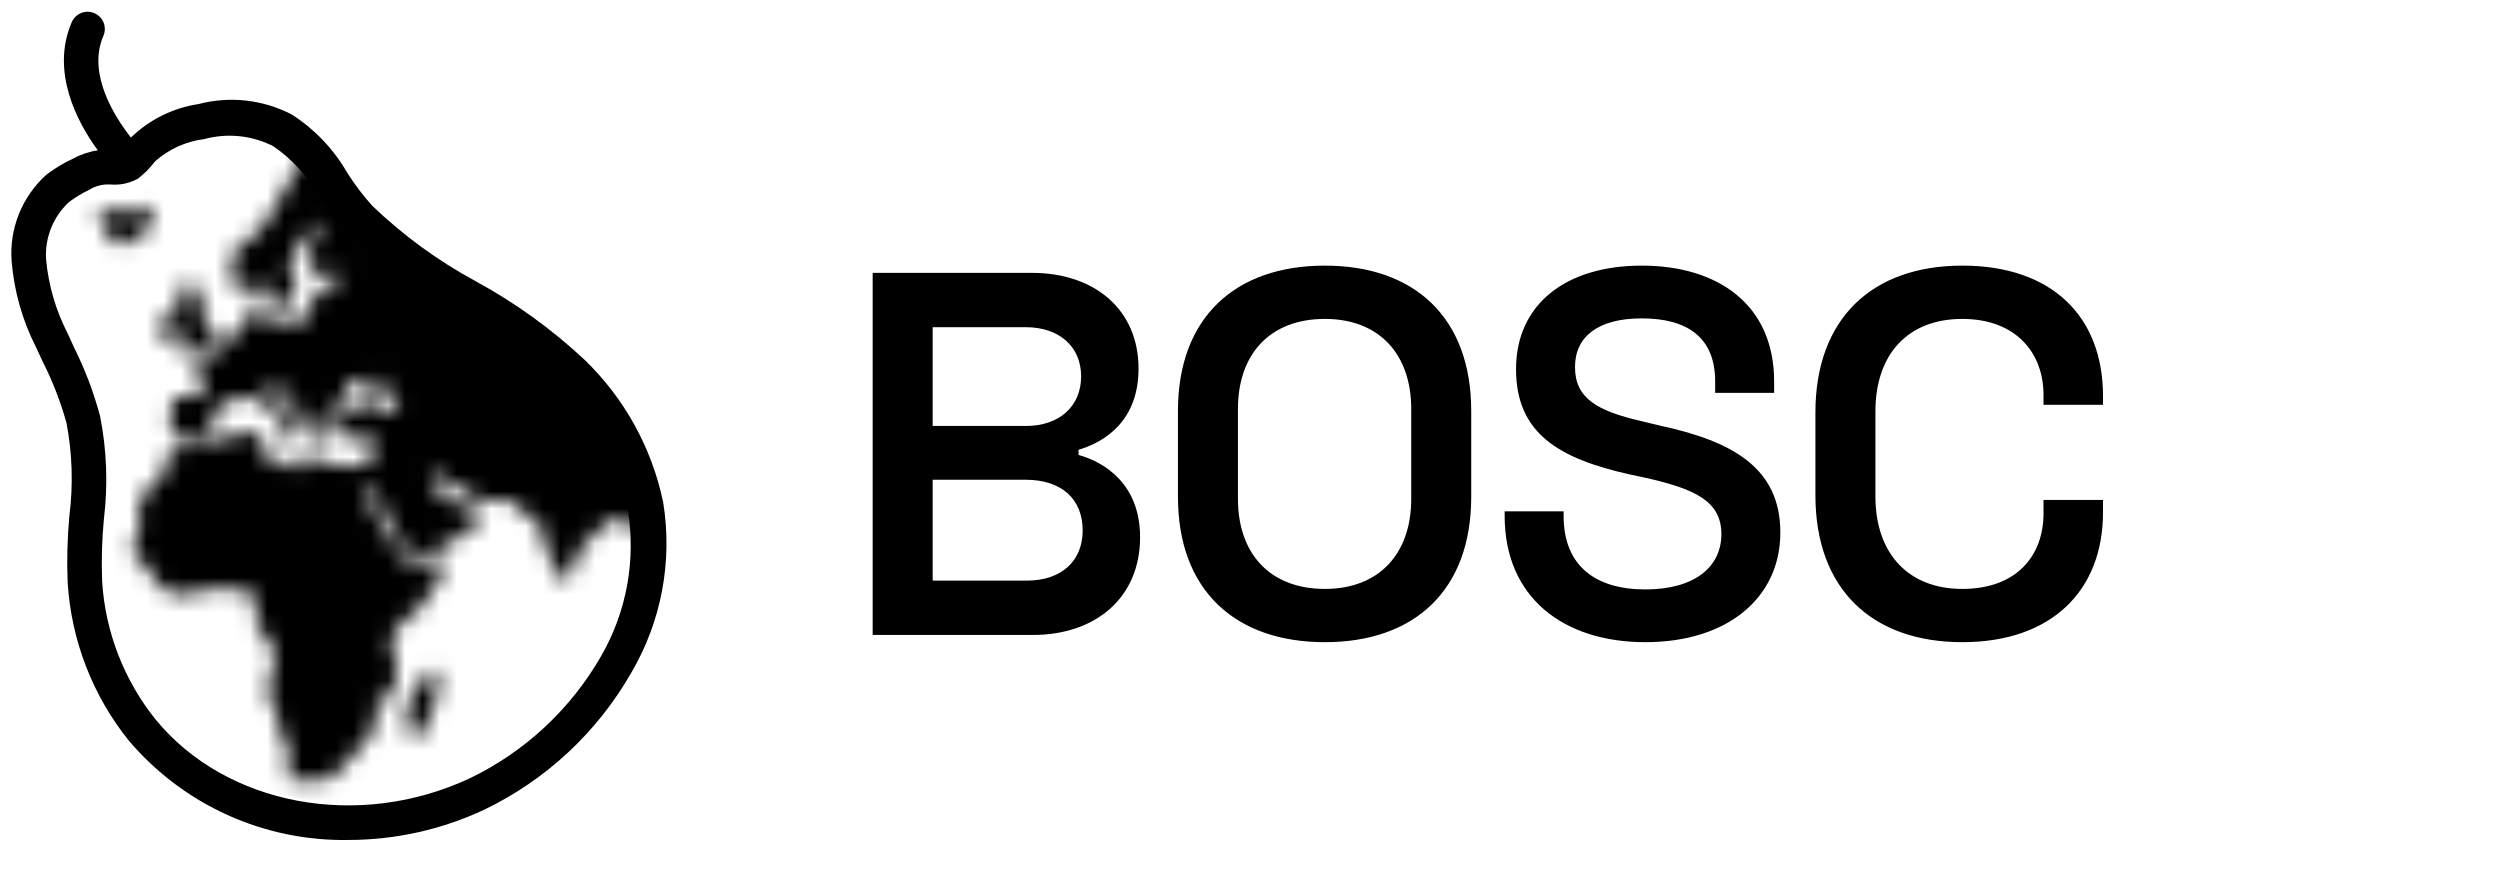 <svg width="145" height="51" viewBox="0 0 145 51" fill="none" xmlns="http://www.w3.org/2000/svg">
<path d="M50.615 15.826V36.827H59.915C63.515 36.827 66.125 34.697 66.125 31.157C66.125 28.096 64.085 26.806 62.555 26.387V26.087C64.085 25.637 66.035 24.407 66.035 21.377C66.035 17.956 63.485 15.826 59.855 15.826H50.615ZM54.095 18.977H59.495C61.415 18.977 62.705 20.087 62.705 21.826C62.705 23.567 61.445 24.706 59.495 24.706H54.095V18.977ZM54.095 27.826H59.495C61.565 27.826 62.795 28.936 62.795 30.767C62.795 32.536 61.565 33.676 59.555 33.676H54.095V27.826ZM68.321 23.837V28.817C68.321 34.246 71.651 37.246 76.841 37.246C82.031 37.246 85.331 34.246 85.331 28.817V23.837C85.331 18.407 82.031 15.406 76.841 15.406C71.651 15.406 68.321 18.407 68.321 23.837ZM71.801 23.716C71.801 20.537 73.661 18.497 76.841 18.497C79.991 18.497 81.851 20.537 81.851 23.716V28.936C81.851 32.117 79.991 34.157 76.841 34.157C73.661 34.157 71.801 32.117 71.801 28.936V23.716ZM95.22 15.406C90.81 15.406 87.93 17.657 87.93 21.407C87.93 25.127 90.39 26.596 94.56 27.526L95.55 27.736C98.28 28.366 99.84 29.056 99.84 30.977C99.84 32.867 98.31 34.187 95.43 34.187C92.52 34.187 90.69 32.806 90.69 29.927V29.657H87.27V29.927C87.27 34.636 90.66 37.246 95.43 37.246C100.2 37.246 103.26 34.666 103.26 30.887C103.26 27.107 100.44 25.576 96.24 24.677L95.25 24.436C92.61 23.837 91.35 23.087 91.35 21.287C91.35 19.517 92.7 18.466 95.22 18.466C97.8 18.466 99.48 19.517 99.48 22.127V22.787H102.9V22.127C102.9 17.657 99.63 15.406 95.22 15.406ZM105.294 28.727C105.294 34.187 108.594 37.246 113.814 37.246C118.974 37.246 121.974 34.276 121.974 29.716V28.997H118.524V29.776C118.524 32.236 116.964 34.157 113.814 34.157C110.694 34.157 108.774 32.117 108.774 28.787V23.866C108.774 20.537 110.664 18.497 113.814 18.497C116.904 18.497 118.524 20.447 118.524 22.907V23.477H121.974V22.966C121.974 18.377 119.034 15.406 113.814 15.406C108.594 15.406 105.294 18.466 105.294 23.927V28.727Z" fill="black"/>
<path d="M38.465 29.138C37.811 25.985 36.222 23.103 33.904 20.868C32 19.086 29.876 17.554 27.584 16.308C25.397 15.124 23.379 13.651 21.584 11.928C21.053 11.336 20.571 10.7 20.145 10.028C19.361 8.66 18.26 7.501 16.934 6.648C15.264 5.775 13.327 5.557 11.505 6.038C10.031 6.261 8.663 6.939 7.594 7.978C6.604 6.718 5.074 4.268 5.984 2.108C6.042 1.986 6.074 1.854 6.079 1.72C6.084 1.585 6.062 1.451 6.014 1.325C5.966 1.2 5.893 1.085 5.799 0.988C5.706 0.891 5.594 0.814 5.47 0.762C5.346 0.709 5.213 0.682 5.078 0.682C4.944 0.682 4.81 0.71 4.687 0.763C4.563 0.816 4.451 0.893 4.358 0.99C4.265 1.087 4.192 1.202 4.144 1.328C2.944 4.158 4.464 7.078 5.674 8.718C5.158 8.795 4.661 8.965 4.204 9.218C3.661 9.469 3.148 9.781 2.674 10.148C1.982 10.774 1.443 11.55 1.096 12.416C0.749 13.283 0.605 14.217 0.674 15.148C0.817 16.891 1.3 18.59 2.094 20.148L2.454 20.928C3.038 22.076 3.507 23.278 3.854 24.518C4.195 26.298 4.252 28.12 4.024 29.918C3.905 31.201 3.871 32.49 3.924 33.778C4.128 37.127 5.364 40.331 7.464 42.948C9.029 44.794 10.985 46.27 13.19 47.268C15.395 48.266 17.794 48.761 20.215 48.718C22.938 48.716 25.629 48.115 28.095 46.958C31.673 45.235 34.644 42.466 36.614 39.018C38.364 36.041 39.018 32.546 38.465 29.138ZM34.885 38.018C33.121 41.11 30.461 43.593 27.255 45.138C20.785 48.168 13.104 46.718 9.014 41.718C7.185 39.433 6.105 36.639 5.924 33.718C5.878 32.52 5.911 31.321 6.024 30.128C6.269 28.129 6.194 26.104 5.804 24.128C5.431 22.74 4.918 21.393 4.274 20.108L3.924 19.338C3.237 18.005 2.813 16.552 2.674 15.058C2.632 14.437 2.73 13.815 2.96 13.237C3.19 12.659 3.547 12.14 4.004 11.718C4.364 11.447 4.749 11.213 5.154 11.018C5.455 10.828 5.799 10.718 6.154 10.698H6.404C6.899 10.746 7.398 10.656 7.844 10.438L7.994 10.368L8.124 10.258C8.399 10.04 8.647 9.792 8.864 9.518L8.994 9.358C9.792 8.65 10.786 8.2 11.845 8.068C13.182 7.703 14.608 7.849 15.845 8.478C16.893 9.189 17.763 10.134 18.384 11.238C18.873 12.003 19.425 12.725 20.035 13.398C21.965 15.253 24.138 16.837 26.494 18.108C28.64 19.268 30.629 20.696 32.414 22.358C34.435 24.314 35.828 26.827 36.414 29.578C36.889 32.483 36.348 35.464 34.885 38.018Z" fill="black"/>
<mask id="mask0" mask-type="alpha" maskUnits="userSpaceOnUse" x="5" y="8" width="35" height="38">
<path d="M30.221 9.292C30.427 9.981 30.634 10.739 29.945 10.395C28.774 9.775 27.259 9.086 27.741 9.568C28.223 10.05 28.43 10.601 27.672 10.532C26.914 10.463 25.537 10.257 24.917 11.152C24.297 12.048 23.47 11.841 23.264 12.185C23.057 12.53 22.712 13.976 22.093 13.494C21.473 13.081 20.233 11.497 21.266 11.91C22.299 12.323 23.47 11.841 22.506 10.739C21.541 9.637 20.577 10.05 20.164 9.43C19.751 8.81 18.373 8.053 17.34 9.568C16.375 11.083 15.48 13.081 14.929 13.494C14.378 13.908 13.207 14.665 13.414 15.285C13.551 15.905 13.62 17.352 14.24 16.938C14.86 16.525 15.204 16.318 15.48 16.732C15.687 17.145 15.618 17.971 16.1 17.971C16.1 17.971 17.064 17.283 17.133 16.663C17.202 16.043 16.444 15.698 16.995 14.803C17.546 13.908 18.786 12.185 18.511 13.081C18.235 13.908 17.615 15.147 18.097 15.698C18.511 16.25 20.922 15.561 19.82 16.112C18.717 16.663 18.166 17.076 17.96 17.765C17.753 18.454 17.546 19.005 16.995 18.729C16.444 18.454 15.755 18.591 15.48 18.591C15.204 18.591 15.067 17.352 14.585 17.627C14.171 17.903 14.722 18.798 14.24 18.867C13.758 18.936 13.689 19.487 13.138 19.9C12.587 20.314 11.829 21.14 11.347 21.209C10.865 21.278 12.105 21.898 11.898 22.449C11.691 23.069 10.589 23 10.176 23.069C9.763 23.138 10.107 23.964 9.9 24.447C9.694 24.929 10.107 25.411 10.796 25.411C11.485 25.411 12.174 25.273 12.242 24.653C12.311 24.033 12.931 23 13.414 23.207C13.827 23.413 14.86 22.793 15.067 23.138C15.273 23.482 16.582 24.653 16.444 24.791C16.306 24.929 15.549 25.273 15.824 25.411C15.824 25.411 16.031 25.755 16.169 25.686C16.306 25.617 16.651 24.722 16.858 24.584C17.064 24.447 17.064 23.964 16.789 23.758C16.444 23.551 15.273 22.724 15.549 22.311C15.824 21.898 16.444 22.793 16.72 23.069C16.995 23.344 17.409 23.689 17.409 24.309C17.409 24.929 17.822 24.929 17.822 25.204C17.891 25.549 18.029 25.617 18.373 25.617C18.717 25.549 18.855 24.791 18.717 24.584C18.511 24.378 18.511 23.964 18.924 23.964C19.337 23.964 19.82 23.62 19.82 23.413C19.82 23.207 20.233 21.967 20.508 21.967C20.784 21.967 20.991 22.449 21.059 22.724C21.197 23 21.886 22.518 21.748 22.242C21.61 21.967 21.817 21.898 22.024 21.898C22.23 21.898 22.093 22.449 22.23 22.587C22.437 22.724 23.401 23.344 23.057 23.689C22.712 24.033 22.23 23.826 21.886 23.551C21.541 23.276 20.646 23.413 20.371 23.689C20.164 23.964 19.957 24.102 19.544 24.102C19.131 24.102 19.2 24.86 19.544 25.135C19.888 25.48 20.371 25.204 20.715 25.411C21.059 25.617 21.61 25.135 21.679 25.48C21.748 25.824 21.61 26.857 21.266 26.926C20.922 26.995 19.82 27.202 19.062 26.857C18.235 26.513 17.477 26.375 17.409 26.72C17.34 27.133 17.34 27.408 16.789 27.064C16.238 26.72 15.755 26.513 15.411 26.513C15.067 26.513 15.067 25.893 15.136 25.411C15.204 24.929 14.309 25.066 13.758 25.204C13.207 25.342 12.105 25.686 11.416 25.686C10.727 25.686 10.451 25.824 10.314 26.1C10.176 26.375 9.556 26.375 9.556 26.926C9.556 27.477 9.625 27.615 9.074 27.891C8.454 28.097 8.316 29.199 8.041 29.475C7.765 29.75 8.316 30.439 8.041 30.852C7.765 31.197 7.49 32.161 7.972 32.368C8.454 32.575 8.936 33.539 9.143 33.883C9.349 34.228 10.107 34.572 10.865 34.434C11.623 34.297 13 33.883 13.758 34.228C14.516 34.572 15.273 34.503 14.929 35.192C14.516 35.881 15.136 36.776 15.618 37.258C16.1 37.741 15.962 38.981 15.687 39.325C15.411 39.738 15.48 40.427 15.755 40.772C16.031 41.116 16.169 41.943 16.169 42.218C16.169 42.562 16.72 43.182 16.789 43.802C16.858 44.491 16.375 45.249 16.995 45.249C17.615 45.249 19.2 45.318 19.337 45.042C19.475 44.767 20.715 43.665 21.059 43.182C21.404 42.7 22.093 41.874 21.886 41.392C21.473 41.047 21.748 40.703 22.437 40.427C23.126 40.152 23.126 38.223 22.781 37.741C22.437 37.258 23.057 36.087 23.815 35.743C24.572 35.399 26.363 32.23 25.812 32.506C25.192 32.781 24.021 32.988 23.608 32.712C23.195 32.437 20.784 28.304 21.128 28.028C21.473 27.753 23.401 31.817 23.746 32.299C24.09 32.85 27.328 30.852 27.741 30.37C28.085 29.888 27.534 29.406 27.328 29.406C27.121 29.406 26.363 28.924 26.157 29.199C25.95 29.475 24.572 27.202 25.055 27.408C25.537 27.615 26.57 28.304 27.534 28.855C28.499 29.406 29.601 28.511 30.221 29.544C30.91 30.577 31.323 29.888 31.254 30.37C31.185 30.852 32.081 32.85 32.425 33.47C32.7 34.09 33.32 33.194 33.389 32.506C33.458 31.748 34.905 30.577 35.456 30.164C35.938 29.75 36.902 30.37 37.04 31.197C37.178 32.023 37.867 31.059 37.867 31.679C37.867 32.368 37.729 33.263 38.211 34.09C39.175 31.679 39.657 29.268 39.657 26.651C39.657 19.349 35.869 12.943 30.221 9.292" fill="black"/>
<path d="M8.247 11.91C7.834 12.048 7.421 12.53 6.87 12.254C6.319 11.979 5.148 12.392 5.905 13.012C6.594 13.701 6.319 14.114 7.007 14.183C7.696 14.252 8.11 13.288 8.592 13.356C9.074 13.425 8.729 11.772 8.247 11.91Z" fill="black"/>
<path d="M24.986 38.843C24.503 38.912 24.641 39.876 24.09 40.014C23.608 40.152 24.021 40.565 23.746 40.909C23.539 41.254 23.401 42.08 23.746 42.494C24.09 42.976 24.228 42.976 24.641 42.218C25.055 41.529 26.019 38.774 24.986 38.843Z" fill="black"/>
<path d="M11.14 16.525C10.934 16.525 10.727 16.663 10.52 16.663C10.314 16.732 10.176 17.007 10.176 17.283C10.176 17.627 10.727 17.696 10.52 17.903C10.314 18.109 9.212 18.316 9.349 18.66C9.487 19.005 9.694 19.28 9.487 19.625C9.281 19.969 9.694 20.038 10.107 19.9C10.52 19.762 10.796 19.28 10.727 19.005C10.658 18.66 11.347 18.591 11.14 18.867C10.934 19.142 10.589 19.831 10.796 20.038C11.003 20.245 10.245 20.589 10.52 20.727C10.796 20.865 11.554 20.176 11.967 20.314C12.38 20.451 12.518 20.176 12.587 19.831C12.656 19.418 12.036 18.936 11.829 18.454C11.623 17.903 11.76 16.525 11.14 16.525" fill="black"/>
</mask>
<g mask="url(#mask0)">
<path d="M27.264 44.985C30.47 43.44 33.131 40.956 34.894 37.865C36.358 35.311 36.898 32.33 36.424 29.425C35.837 26.674 34.445 24.161 32.424 22.205C30.639 20.543 28.649 19.115 26.504 17.955C24.148 16.684 21.975 15.1 20.044 13.245C19.435 12.572 18.883 11.85 18.394 11.085C17.773 9.98 16.903 9.036 15.854 8.325C14.618 7.696 13.192 7.55 11.854 7.915C10.796 8.047 9.802 8.497 9.004 9.205L8.874 9.365C8.657 9.639 8.408 9.887 8.134 10.105L8.004 10.215L7.854 10.285C7.407 10.503 6.909 10.593 6.414 10.545H6.164C5.809 10.565 5.465 10.675 5.164 10.865C4.759 11.06 4.373 11.294 4.014 11.565C3.557 11.987 3.2 12.506 2.97 13.084C2.739 13.662 2.642 14.284 2.684 14.905C2.823 16.398 3.247 17.852 3.934 19.185L4.284 19.955C4.928 21.24 5.44 22.587 5.814 23.975C6.204 25.951 6.278 27.976 6.034 29.975C5.921 31.168 5.887 32.367 5.934 33.565C6.115 36.486 7.194 39.28 9.024 41.565C13.114 46.565 20.794 48.015 27.264 44.985Z" fill="black"/>
</g>
</svg>
